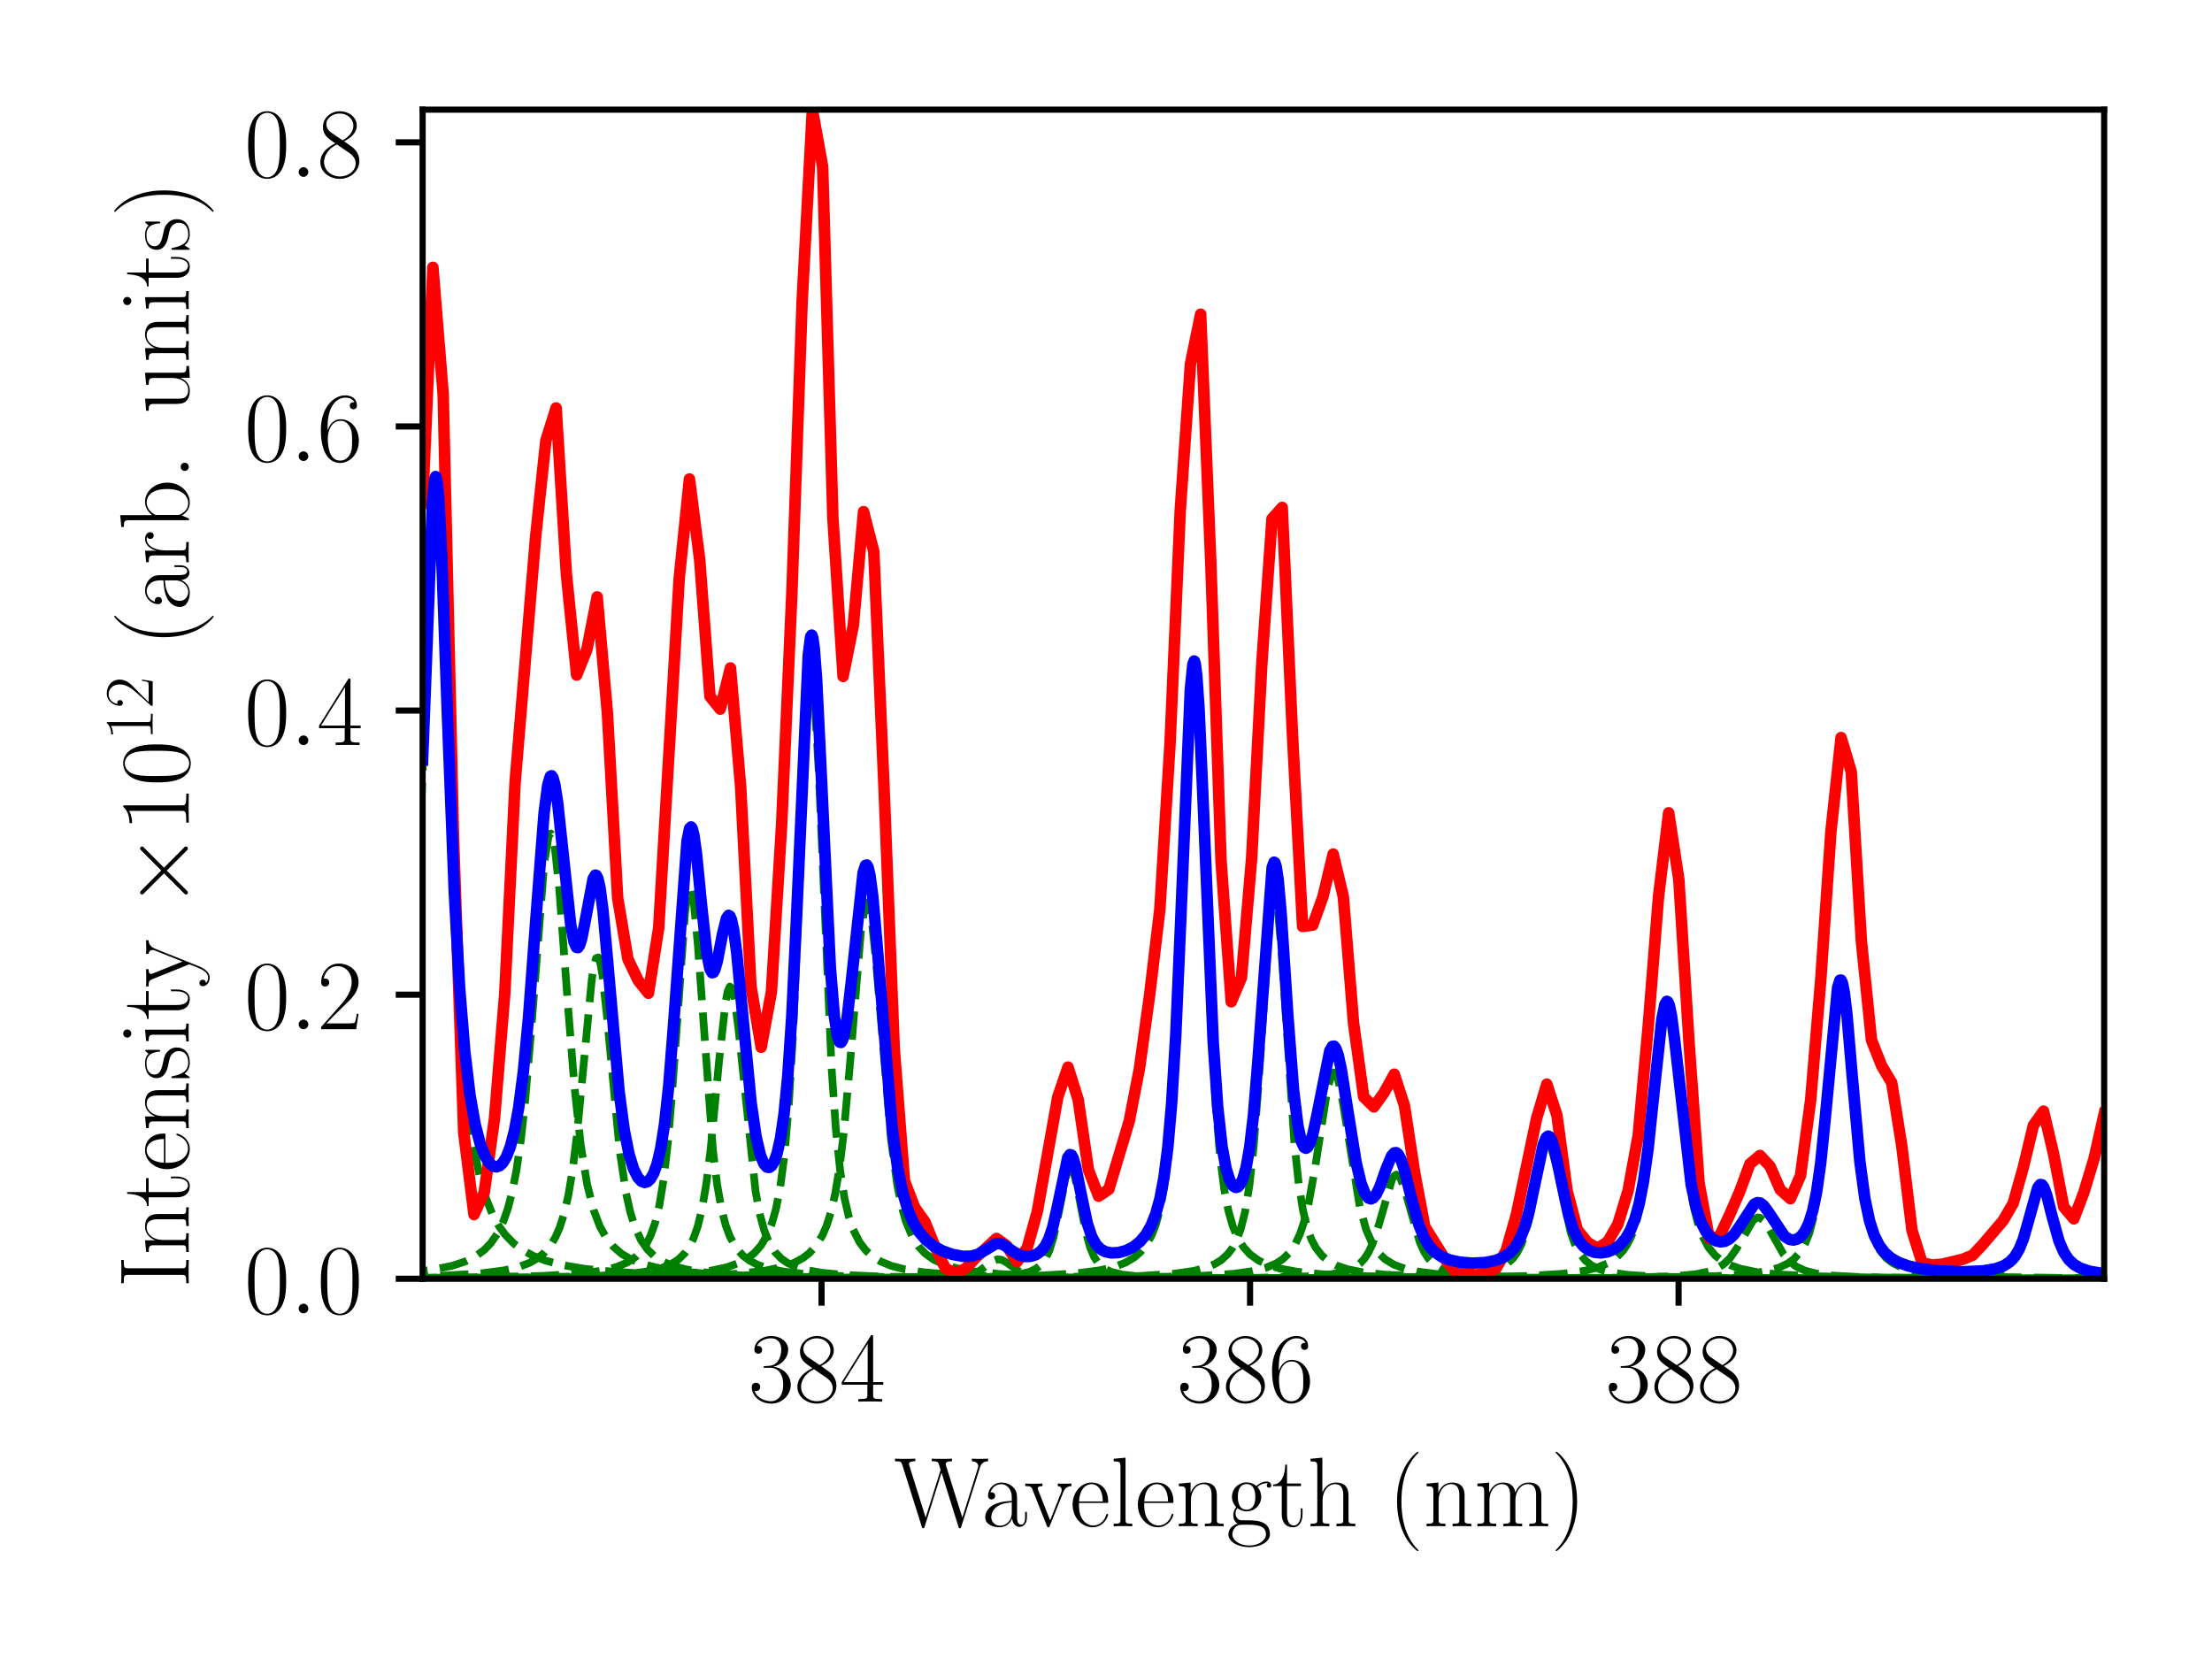 <?xml version="1.0" encoding="utf-8" standalone="no"?>
<!DOCTYPE svg PUBLIC "-//W3C//DTD SVG 1.1//EN"
  "http://www.w3.org/Graphics/SVG/1.1/DTD/svg11.dtd">
<!-- Created with matplotlib (https://matplotlib.org/) -->
<svg height="216pt" version="1.1" viewBox="0 0 288 216" width="288pt" xmlns="http://www.w3.org/2000/svg" xmlns:xlink="http://www.w3.org/1999/xlink">
 <defs>
  <style type="text/css">*{stroke-linecap:butt;stroke-linejoin:round;}</style>
 </defs>
 <g id="figure_1">
  <g id="patch_1">
   <path d="M 0 216 
L 288 216 
L 288 0 
L 0 0 
z
" style="fill:#ffffff;"/>
  </g>
  <g id="axes_1">
   <g id="patch_2">
    <path d="M 55.024 166.496 
L 273.96 166.496 
L 273.96 14.276 
L 55.024 14.276 
z
" style="fill:#ffffff;"/>
   </g>
   <g id="matplotlib.axis_1">
    <g id="xtick_1">
     <g id="line2d_1">
      <defs>
       <path d="M 0 0 
L 0 3.5 
" id="ma99407fe8b" style="stroke:#000000;stroke-width:0.8;"/>
      </defs>
      <g>
       <use style="stroke:#000000;stroke-width:0.8;" x="106.964" xlink:href="#ma99407fe8b" y="166.496"/>
      </g>
     </g>
     <g id="text_1">
      <!-- $\mathdefault{384}$ -->
      <g transform="translate(97.453 182.49)scale(0.13 -0.13)">
       <defs>
        <path d="M 22.094 34 
C 31 34 34.906 26.141 34.906 17.094 
C 34.906 5.031 28.5 0.391 22.703 0.391 
C 17.406 0.391 8.797 3.016 6.094 10.797 
C 6.594 10.594 7.094 10.594 7.594 10.594 
C 10 10.594 11.797 12.188 11.797 14.797 
C 11.797 17.688 9.594 19 7.594 19 
C 5.906 19 3.297 18.188 3.297 14.484 
C 3.297 5.234 12.297 -2 22.906 -2 
C 34 -2 42.5 6.75 42.5 16.984 
C 42.5 26.844 34.5 34 25 35.094 
C 32.594 36.672 39.906 43.375 39.906 52.391 
C 39.906 60.25 32 66 23 66 
C 13.906 66 5.906 60.344 5.906 52.297 
C 5.906 48.797 8.5 48.188 9.797 48.188 
C 11.906 48.188 13.703 49.484 13.703 52.094 
C 13.703 54.688 11.906 56 9.797 56 
C 9.406 56 8.906 56 8.5 55.797 
C 11.406 62.484 19.297 63.688 22.797 63.688 
C 26.297 63.688 32.906 61.969 32.906 52.297 
C 32.906 49.484 32.5 44.547 29.094 40.219 
C 26.094 36.391 22.703 36.188 19.406 35.891 
C 18.906 35.891 16.594 35.688 16.203 35.688 
C 15.5 35.594 15.094 35.5 15.094 34.797 
C 15.094 34.094 15.203 34 17.203 34 
z
" id="CMR17-51"/>
        <path d="M 27.203 35.766 
C 33.5 38.969 39.906 43.797 39.906 51.531 
C 39.906 60.688 31.094 66 23 66 
C 13.906 66 5.906 59.375 5.906 50.234 
C 5.906 47.719 6.5 43.391 10.406 39.578 
C 11.406 38.578 15.594 35.562 18.297 33.656 
C 13.797 31.344 3.297 25.812 3.297 14.766 
C 3.297 4.406 13.094 -2 22.797 -2 
C 33.5 -2 42.5 5.719 42.5 15.969 
C 42.5 25.109 36.406 29.328 32.406 32.047 
z
M 14.094 44.609 
C 13.297 45.109 9.297 48.219 9.297 52.938 
C 9.297 59.078 15.594 63.688 22.797 63.688 
C 30.703 63.688 36.5 58.062 36.5 51.531 
C 36.5 42.188 26.094 36.859 25.594 36.859 
C 25.5 36.859 25.406 36.859 24.594 37.469 
z
M 32.5 24 
C 34 22.906 38.797 19.578 38.797 13.453 
C 38.797 6.016 31.406 0.391 23 0.391 
C 13.906 0.391 7 6.922 7 14.859 
C 7 22.797 13.094 29.438 20 32.547 
z
" id="CMR17-56"/>
        <path d="M 33.594 64.797 
C 33.594 66.891 33.5 67 31.703 67 
L 2 19.594 
L 2 17 
L 27.797 17 
L 27.797 7.188 
C 27.797 3.594 27.594 2.594 20.594 2.594 
L 18.703 2.594 
L 18.703 0 
C 21.906 0.188 27.297 0.188 30.703 0.188 
C 34.094 0.188 39.5 0.188 42.703 0 
L 42.703 2.594 
L 40.797 2.594 
C 33.797 2.594 33.594 3.594 33.594 7.188 
L 33.594 17 
L 43.797 17 
L 43.797 19.594 
L 33.594 19.594 
z
M 28.094 58.172 
L 28.094 19.594 
L 4 19.594 
z
" id="CMR17-52"/>
       </defs>
       <use transform="scale(0.996)" xlink:href="#CMR17-51"/>
       <use transform="translate(45.69 0)scale(0.996)" xlink:href="#CMR17-56"/>
       <use transform="translate(91.381 0)scale(0.996)" xlink:href="#CMR17-52"/>
      </g>
     </g>
    </g>
    <g id="xtick_2">
     <g id="line2d_2">
      <g>
       <use style="stroke:#000000;stroke-width:0.8;" x="162.757" xlink:href="#ma99407fe8b" y="166.496"/>
      </g>
     </g>
     <g id="text_2">
      <!-- $\mathdefault{386}$ -->
      <g transform="translate(153.246 182.49)scale(0.13 -0.13)">
       <defs>
        <path d="M 10.594 34.344 
C 10.594 58 21.797 63.688 28.297 63.688 
C 30.406 63.688 35.5 63.266 37.5 59.094 
C 35.906 59.094 32.906 59.094 32.906 55.594 
C 32.906 52.891 35.094 52 36.5 52 
C 37.406 52 40.094 52.391 40.094 55.797 
C 40.094 62.297 35.094 66 28.203 66 
C 16.297 66 3.797 53.297 3.797 31.422 
C 3.797 4.016 15.094 -2 23.094 -2 
C 32.797 -2 42 6.734 42 20.234 
C 42 32.828 33.906 42 23.703 42 
C 17.594 42 13.094 37.969 10.594 30.922 
z
M 23.094 0.391 
C 10.797 0.391 10.797 18.938 10.797 22.656 
C 10.797 29.906 14.203 40.391 23.5 40.391 
C 25.203 40.391 30.094 40.391 33.406 33.438 
C 35.203 29.516 35.203 25.375 35.203 20.344 
C 35.203 14.906 35.203 10.875 33.094 6.844 
C 30.906 2.703 27.703 0.391 23.094 0.391 
z
" id="CMR17-54"/>
       </defs>
       <use transform="scale(0.996)" xlink:href="#CMR17-51"/>
       <use transform="translate(45.69 0)scale(0.996)" xlink:href="#CMR17-56"/>
       <use transform="translate(91.381 0)scale(0.996)" xlink:href="#CMR17-54"/>
      </g>
     </g>
    </g>
    <g id="xtick_3">
     <g id="line2d_3">
      <g>
       <use style="stroke:#000000;stroke-width:0.8;" x="218.549" xlink:href="#ma99407fe8b" y="166.496"/>
      </g>
     </g>
     <g id="text_3">
      <!-- $\mathdefault{388}$ -->
      <g transform="translate(209.038 182.49)scale(0.13 -0.13)">
       <use transform="scale(0.996)" xlink:href="#CMR17-51"/>
       <use transform="translate(45.69 0)scale(0.996)" xlink:href="#CMR17-56"/>
       <use transform="translate(91.381 0)scale(0.996)" xlink:href="#CMR17-56"/>
      </g>
     </g>
    </g>
    <g id="text_4">
     <!-- Wavelength (nm) -->
     <g transform="translate(116.411 198.722)scale(0.13 -0.13)">
      <defs>
       <path d="M 86.297 58.984 
C 87.203 61.688 88.703 65.203 94.5 65.391 
L 94.5 68 
C 92.797 67.891 89.297 67.797 87.5 67.797 
C 85 67.797 80.594 67.797 78.203 68 
L 78.203 65.391 
C 82.703 65.297 84.594 62.797 84.594 60.391 
C 84.594 59.688 84.5 59.281 84.094 58.188 
L 68.594 8.703 
L 52.297 60.781 
C 52 61.797 51.906 62.188 51.906 62.594 
C 51.906 65.391 56.297 65.391 58.203 65.391 
L 58.203 68 
C 55.297 67.797 50.297 67.797 47.203 67.797 
C 44.703 67.797 40.203 67.797 37.906 68 
L 37.906 65.391 
C 42.5 65.391 43.703 65.094 44.703 63.297 
C 45.094 62.391 46.703 57.188 46.703 56.875 
C 46.703 56.484 46.5 55.875 46.406 55.578 
L 31.703 8.812 
L 15.406 60.781 
C 14.906 62.188 14.906 62.391 14.906 62.594 
C 14.906 65.391 19.297 65.391 21.297 65.391 
L 21.297 68 
C 18.406 67.797 13.406 67.797 10.297 67.797 
C 7.703 67.797 3.297 67.797 0.906 68 
L 0.906 65.391 
C 6.906 65.391 7.297 64.797 8.297 61.594 
L 27.797 -0.312 
C 28.297 -1.812 28.297 -2 29.203 -2 
C 30 -2 30.297 -1.812 30.703 -0.406 
L 47.703 53.875 
L 64.703 -0.406 
C 65.094 -1.812 65.406 -2 66.203 -2 
C 67.094 -2 67.094 -1.812 67.594 -0.312 
z
" id="CMR17-87"/>
       <path d="M 36 25.875 
C 36 32 36 35.547 31.797 39.594 
C 28.094 42.984 23.797 44 20.406 44 
C 12.5 44 6.797 37.625 6.797 30.891 
C 6.797 27.188 9.797 27 10.406 27 
C 11.703 27 14 27.797 14 30.594 
C 14 33.094 12.094 34.188 10.406 34.188 
C 10 34.188 9.5 34.094 9.203 34 
C 11.297 40.531 16.703 42.391 20.203 42.391 
C 25.203 42.391 30.703 37.828 30.703 29.297 
L 30.703 25.5 
C 24.797 25.297 17.703 24.5 12.094 21.453 
C 5.797 17.922 4 12.844 4 9 
C 4 1.203 13 -1 18.297 -1 
C 23.797 -1 28.906 2.109 31.094 7.891 
C 31.297 3.422 34.094 -0.609 38.5 -0.609 
C 40.594 -0.609 45.906 0.797 45.906 8.797 
L 45.906 14.469 
L 44.094 14.469 
L 44.094 8.703 
C 44.094 2.516 41.406 1.703 40.094 1.703 
C 36 1.703 36 6.969 36 11.438 
z
M 30.703 13.859 
C 30.703 5.047 24.5 0.594 19 0.594 
C 14 0.594 10.094 4.344 10.094 9 
C 10.094 12.047 11.406 17.406 17.203 20.656 
C 22 23.391 27.5 23.797 30.703 24 
z
" id="CMR17-97"/>
       <path d="M 39.094 33.953 
C 40 36.172 41.594 40.188 47.406 40.391 
L 47.406 43 
C 45.5 42.891 43 42.797 41.094 42.797 
C 39 42.797 35.703 42.797 33.703 43 
L 33.703 40.391 
C 36.203 40.188 37.594 38.984 37.594 36.375 
C 37.594 35.469 37.594 35.266 37 33.859 
L 26 5.922 
L 14.094 36.062 
C 13.5 37.375 13.5 37.578 13.5 37.984 
C 13.5 40.391 16.797 40.391 18.297 40.391 
L 18.297 43 
C 15.906 42.797 11.5 42.797 9 42.797 
C 6.297 42.797 3.203 42.797 1 43 
L 1 40.391 
C 4.797 40.391 6.906 40.391 8.094 37.281 
L 22.594 0.688 
C 23.203 -0.812 23.297 -1 24.203 -1 
C 25.094 -1 25.203 -0.812 25.797 0.688 
z
" id="CMR17-118"/>
       <path d="M 38.094 23.484 
C 38.5 23.891 38.5 24.094 38.5 25.094 
C 38.5 35.172 33.094 44 21.703 44 
C 11.094 44 2.703 33.984 2.703 21.781 
C 2.703 8.656 12.203 -1 22.797 -1 
C 34 -1 38.406 9.672 38.406 11.797 
C 38.406 12.5 37.797 12.5 37.594 12.5 
C 36.906 12.5 36.797 12.297 36.406 11.078 
C 34.203 4.219 28.703 0.797 23.5 0.797 
C 19.203 0.797 14.906 3.219 12.203 7.656 
C 9.094 12.797 9.094 18.75 9.094 23.484 
z
M 9.203 25 
C 9.906 39.234 17.594 42.391 21.594 42.391 
C 28.406 42.391 33 36.062 33.094 25 
z
" id="CMR17-101"/>
       <path d="M 15.297 69 
L 3.406 67.891 
L 3.406 65.297 
C 9.297 65.297 10.203 64.703 10.203 59.922 
L 10.203 6.859 
C 10.203 3.094 9.797 2.594 3.406 2.594 
L 3.406 0 
C 5.797 0.188 10.203 0.188 12.703 0.188 
C 15.297 0.188 19.703 0.188 22.094 0 
L 22.094 2.594 
C 15.703 2.594 15.297 2.984 15.297 6.859 
z
" id="CMR17-108"/>
       <path d="M 41.5 30.531 
C 41.5 35.656 40.5 44 28.703 44 
C 20.797 44 16.703 37.875 15.203 33.844 
L 15.094 33.844 
L 15.094 44 
L 3.297 42.891 
L 3.297 40.281 
C 9.203 40.281 10.094 39.688 10.094 34.859 
L 10.094 6.922 
C 10.094 3.094 9.703 2.594 3.297 2.594 
L 3.297 0 
C 5.703 0.188 10.094 0.188 12.703 0.188 
C 15.297 0.188 19.797 0.188 22.203 0 
L 22.203 2.594 
C 15.797 2.594 15.406 3 15.406 6.922 
L 15.406 26.219 
C 15.406 35.453 21 42.391 28 42.391 
C 35.406 42.391 36.203 35.766 36.203 30.938 
L 36.203 6.922 
C 36.203 3.094 35.797 2.594 29.406 2.594 
L 29.406 0 
C 31.797 0.188 36.203 0.188 38.797 0.188 
C 41.406 0.188 45.906 0.188 48.297 0 
L 48.297 2.594 
C 41.906 2.594 41.5 3 41.5 6.922 
z
" id="CMR17-110"/>
       <path d="M 11.094 18.203 
C 13 16.688 16.297 15 20.297 15 
C 28.203 15 35 21.234 35 29.609 
C 35 32.234 34.203 36.266 31.203 39.391 
C 34 42.391 38.094 43.391 40.406 43.391 
C 40.797 43.391 41.406 43.391 41.906 43.094 
C 41.5 42.984 40.594 42.594 40.594 40.984 
C 40.594 39.688 41.5 38.797 42.797 38.797 
C 44.297 38.797 45.094 39.797 45.094 41.094 
C 45.094 42.984 43.594 45 40.406 45 
C 36.406 45 32.906 43.094 30.094 40.484 
C 27.094 43.188 23.5 44.188 20.297 44.188 
C 12.406 44.188 5.594 37.984 5.594 29.609 
C 5.594 23.859 8.906 20.219 9.906 19.219 
C 6.906 15.688 6.906 11.594 6.906 11.094 
C 6.906 8.5 7.906 4.688 11.297 2.594 
C 6.094 1.281 2 -2.875 2 -8.078 
C 2 -15.562 11.5 -21 22.906 -21 
C 33.906 -21 43.797 -15.766 43.797 -7.969 
C 43.797 6 29 6 21.297 6 
C 19 6 14.906 6 14.406 6.094 
C 11.297 6.594 9.203 9.391 9.203 12.891 
C 9.203 13.797 9.203 16 11.094 18.203 
z
M 20.297 16.688 
C 11.5 16.688 11.5 27.594 11.5 29.609 
C 11.5 31.625 11.5 42.484 20.297 42.484 
C 29.094 42.484 29.094 31.625 29.094 29.609 
C 29.094 27.594 29.094 16.688 20.297 16.688 
z
M 22.906 -19.312 
C 12.906 -19.312 6 -13.797 6 -8.078 
C 6 -4.859 7.703 -1.844 9.906 -0.172 
C 12.406 1.594 13.406 1.594 20.203 1.594 
C 28.406 1.594 39.797 1.594 39.797 -8.078 
C 39.797 -13.797 32.906 -19.312 22.906 -19.312 
z
" id="CMR17-103"/>
       <path d="M 15.094 40.391 
L 29.094 40.391 
L 29.094 43 
L 15.094 43 
L 15.094 62 
L 13.297 62 
C 13.094 51.438 9.594 42.188 1.094 41.984 
L 1.094 40.391 
L 9.797 40.391 
L 9.797 12.156 
C 9.797 10.234 9.797 -1 21.406 -1 
C 27.297 -1 30.703 4.812 30.703 12.25 
L 30.703 17.984 
L 28.906 17.984 
L 28.906 12.344 
C 28.906 5.422 26.203 0.797 22 0.797 
C 19.094 0.797 15.094 2.797 15.094 11.953 
z
" id="CMR17-116"/>
       <path d="M 41.5 30.531 
C 41.5 35.656 40.5 44 28.703 44 
C 20.5 44 16.5 37.375 15.297 34.047 
L 15.203 34.047 
L 15.203 69 
L 3.297 67.891 
L 3.297 65.297 
C 9.203 65.297 10.094 64.703 10.094 60.047 
L 10.094 6.922 
C 10.094 3.094 9.703 2.594 3.297 2.594 
L 3.297 0 
C 5.703 0.188 10.094 0.188 12.703 0.188 
C 15.297 0.188 19.797 0.188 22.203 0 
L 22.203 2.594 
C 15.797 2.594 15.406 3 15.406 6.922 
L 15.406 26.219 
C 15.406 35.453 21 42.391 28 42.391 
C 35.406 42.391 36.203 35.766 36.203 30.938 
L 36.203 6.922 
C 36.203 3.094 35.797 2.594 29.406 2.594 
L 29.406 0 
C 31.797 0.188 36.203 0.188 38.797 0.188 
C 41.406 0.188 45.906 0.188 48.297 0 
L 48.297 2.594 
C 41.906 2.594 41.5 3 41.5 6.922 
z
" id="CMR17-104"/>
       <path d="M 30.594 -24.406 
C 30.594 -24.312 30.594 -24.109 30.297 -23.812 
C 25.703 -19.109 13.406 -6.297 13.406 24.938 
C 13.406 56.172 25.5 68.875 30.406 73.891 
C 30.406 73.984 30.594 74.188 30.594 74.484 
C 30.594 74.797 30.297 75 29.906 75 
C 28.797 75 20.297 67.578 15.406 56.562 
C 10.406 45.453 9 34.656 9 25.047 
C 9 17.828 9.703 5.625 15.703 -7.297 
C 20.5 -17.703 28.703 -25 29.906 -25 
C 30.406 -25 30.594 -24.812 30.594 -24.406 
z
" id="CMR17-40"/>
       <path d="M 67.594 30.531 
C 67.594 35.562 66.703 44 54.797 44 
C 48 44 43.297 39.375 41.5 33.953 
L 41.406 33.953 
C 40.203 42.188 34.297 44 28.703 44 
C 20.797 44 16.703 37.875 15.203 33.844 
L 15.094 33.844 
L 15.094 44 
L 3.297 42.891 
L 3.297 40.281 
C 9.203 40.281 10.094 39.688 10.094 34.859 
L 10.094 6.922 
C 10.094 3.094 9.703 2.594 3.297 2.594 
L 3.297 0 
C 5.703 0.188 10.094 0.188 12.703 0.188 
C 15.297 0.188 19.797 0.188 22.203 0 
L 22.203 2.594 
C 15.797 2.594 15.406 3 15.406 6.922 
L 15.406 26.219 
C 15.406 35.453 21 42.391 28 42.391 
C 35.406 42.391 36.203 35.766 36.203 30.938 
L 36.203 6.922 
C 36.203 3.094 35.797 2.594 29.406 2.594 
L 29.406 0 
C 31.797 0.188 36.203 0.188 38.797 0.188 
C 41.406 0.188 45.906 0.188 48.297 0 
L 48.297 2.594 
C 41.906 2.594 41.5 3 41.5 6.922 
L 41.5 26.219 
C 41.5 35.453 47.094 42.391 54.094 42.391 
C 61.5 42.391 62.297 35.766 62.297 30.938 
L 62.297 6.922 
C 62.297 3.094 61.906 2.594 55.5 2.594 
L 55.5 0 
C 57.906 0.188 62.297 0.188 64.906 0.188 
C 67.5 0.188 72 0.188 74.406 0 
L 74.406 2.594 
C 68 2.594 67.594 3 67.594 6.922 
z
" id="CMR17-109"/>
       <path d="M 26.297 24.938 
C 26.297 32.141 25.594 44.359 19.594 57.266 
C 14.797 67.688 6.594 75 5.406 75 
C 5.094 75 4.703 74.891 4.703 74.391 
C 4.703 74.188 4.797 74.094 4.906 73.891 
C 9.703 68.875 21.906 56.172 21.906 25.047 
C 21.906 -6.188 9.797 -18.906 4.906 -23.906 
C 4.797 -24.109 4.703 -24.203 4.703 -24.406 
C 4.703 -24.906 5.094 -25 5.406 -25 
C 6.5 -25 15 -17.609 19.906 -6.594 
C 24.906 4.516 26.297 15.328 26.297 24.938 
z
" id="CMR17-41"/>
      </defs>
      <use transform="scale(0.996)" xlink:href="#CMR17-87"/>
      <use transform="translate(87.289 0)scale(0.996)" xlink:href="#CMR17-97"/>
      <use transform="translate(130.377 0)scale(0.996)" xlink:href="#CMR17-118"/>
      <use transform="translate(176.068 0)scale(0.996)" xlink:href="#CMR17-101"/>
      <use transform="translate(216.554 0)scale(0.996)" xlink:href="#CMR17-108"/>
      <use transform="translate(241.425 0)scale(0.996)" xlink:href="#CMR17-101"/>
      <use transform="translate(281.91 0)scale(0.996)" xlink:href="#CMR17-110"/>
      <use transform="translate(332.806 0)scale(0.996)" xlink:href="#CMR17-103"/>
      <use transform="translate(378.496 0)scale(0.996)" xlink:href="#CMR17-116"/>
      <use transform="translate(413.777 0)scale(0.996)" xlink:href="#CMR17-104"/>
      <use transform="translate(494.748 0)scale(0.996)" xlink:href="#CMR17-40"/>
      <use transform="translate(530.029 0)scale(0.996)" xlink:href="#CMR17-110"/>
      <use transform="translate(580.924 0)scale(0.996)" xlink:href="#CMR17-109"/>
      <use transform="translate(657.844 0)scale(0.996)" xlink:href="#CMR17-41"/>
     </g>
    </g>
   </g>
   <g id="matplotlib.axis_2">
    <g id="ytick_1">
     <g id="line2d_4">
      <defs>
       <path d="M 0 0 
L -3.5 0 
" id="mb2f8362dbf" style="stroke:#000000;stroke-width:0.8;"/>
      </defs>
      <g>
       <use style="stroke:#000000;stroke-width:0.8;" x="55.024" xlink:href="#mb2f8362dbf" y="166.496"/>
      </g>
     </g>
     <g id="text_5">
      <!-- $\mathdefault{0.0}$ -->
      <g transform="translate(31.82 170.993)scale(0.13 -0.13)">
       <defs>
        <path d="M 42 31.844 
C 42 37.969 41.906 48.422 37.703 56.453 
C 34 63.484 28.094 66 22.906 66 
C 18.094 66 12 63.781 8.203 56.562 
C 4.203 49.016 3.797 39.672 3.797 31.844 
C 3.797 26.109 3.906 17.375 7 9.734 
C 11.297 -0.609 19 -2 22.906 -2 
C 27.5 -2 34.5 -0.109 38.594 9.438 
C 41.594 16.375 42 24.5 42 31.844 
z
M 22.906 -0.406 
C 16.5 -0.406 12.703 5.125 11.297 12.75 
C 10.203 18.688 10.203 27.328 10.203 32.953 
C 10.203 40.688 10.203 47.109 11.5 53.234 
C 13.406 61.781 19 64.391 22.906 64.391 
C 27 64.391 32.297 61.672 34.203 53.438 
C 35.5 47.719 35.594 40.984 35.594 32.953 
C 35.594 26.422 35.594 18.375 34.406 12.453 
C 32.297 1.5 26.406 -0.406 22.906 -0.406 
z
" id="CMR17-48"/>
        <path d="M 18.406 4.797 
C 18.406 7.688 16 9.688 13.594 9.688 
C 10.703 9.688 8.703 7.297 8.703 4.891 
C 8.703 2 11.094 0 13.5 0 
C 16.406 0 18.406 2.391 18.406 4.797 
z
" id="CMMI12-58"/>
       </defs>
       <use transform="scale(0.996)" xlink:href="#CMR17-48"/>
       <use transform="translate(45.69 0)scale(0.996)" xlink:href="#CMMI12-58"/>
       <use transform="translate(72.788 0)scale(0.996)" xlink:href="#CMR17-48"/>
      </g>
     </g>
    </g>
    <g id="ytick_2">
     <g id="line2d_5">
      <g>
       <use style="stroke:#000000;stroke-width:0.8;" x="55.024" xlink:href="#mb2f8362dbf" y="129.505"/>
      </g>
     </g>
     <g id="text_6">
      <!-- $\mathdefault{0.2}$ -->
      <g transform="translate(31.82 134.002)scale(0.13 -0.13)">
       <defs>
        <path d="M 41.703 15.469 
L 39.906 15.469 
C 38.906 8.391 38.094 7.188 37.703 6.594 
C 37.203 5.797 30 5.797 28.594 5.797 
L 9.406 5.797 
C 13 9.688 20 16.766 28.5 24.938 
C 34.594 30.719 41.703 37.5 41.703 47.391 
C 41.703 59.188 32.297 66 21.797 66 
C 10.797 66 4.094 56.297 4.094 47.297 
C 4.094 43.391 7 42.891 8.203 42.891 
C 9.203 42.891 12.203 43.484 12.203 46.984 
C 12.203 50.094 9.594 51 8.203 51 
C 7.594 51 7 50.891 6.594 50.688 
C 8.5 59.188 14.297 63.391 20.406 63.391 
C 29.094 63.391 34.797 56.5 34.797 47.391 
C 34.797 38.703 29.703 31.219 24 24.734 
L 4.094 2.297 
L 4.094 0 
L 39.297 0 
z
" id="CMR17-50"/>
       </defs>
       <use transform="scale(0.996)" xlink:href="#CMR17-48"/>
       <use transform="translate(45.69 0)scale(0.996)" xlink:href="#CMMI12-58"/>
       <use transform="translate(72.788 0)scale(0.996)" xlink:href="#CMR17-50"/>
      </g>
     </g>
    </g>
    <g id="ytick_3">
     <g id="line2d_6">
      <g>
       <use style="stroke:#000000;stroke-width:0.8;" x="55.024" xlink:href="#mb2f8362dbf" y="92.513"/>
      </g>
     </g>
     <g id="text_7">
      <!-- $\mathdefault{0.4}$ -->
      <g transform="translate(31.82 97.01)scale(0.13 -0.13)">
       <use transform="scale(0.996)" xlink:href="#CMR17-48"/>
       <use transform="translate(45.69 0)scale(0.996)" xlink:href="#CMMI12-58"/>
       <use transform="translate(72.788 0)scale(0.996)" xlink:href="#CMR17-52"/>
      </g>
     </g>
    </g>
    <g id="ytick_4">
     <g id="line2d_7">
      <g>
       <use style="stroke:#000000;stroke-width:0.8;" x="55.024" xlink:href="#mb2f8362dbf" y="55.522"/>
      </g>
     </g>
     <g id="text_8">
      <!-- $\mathdefault{0.6}$ -->
      <g transform="translate(31.82 60.019)scale(0.13 -0.13)">
       <use transform="scale(0.996)" xlink:href="#CMR17-48"/>
       <use transform="translate(45.69 0)scale(0.996)" xlink:href="#CMMI12-58"/>
       <use transform="translate(72.788 0)scale(0.996)" xlink:href="#CMR17-54"/>
      </g>
     </g>
    </g>
    <g id="ytick_5">
     <g id="line2d_8">
      <g>
       <use style="stroke:#000000;stroke-width:0.8;" x="55.024" xlink:href="#mb2f8362dbf" y="18.53"/>
      </g>
     </g>
     <g id="text_9">
      <!-- $\mathdefault{0.8}$ -->
      <g transform="translate(31.82 23.027)scale(0.13 -0.13)">
       <use transform="scale(0.996)" xlink:href="#CMR17-48"/>
       <use transform="translate(45.69 0)scale(0.996)" xlink:href="#CMMI12-58"/>
       <use transform="translate(72.788 0)scale(0.996)" xlink:href="#CMR17-56"/>
      </g>
     </g>
    </g>
    <g id="text_10">
     <!-- Intensity $\times 10^\mathrm{12}$ (arb. units) -->
     <g transform="translate(24.582 167.681)rotate(-90)scale(0.13 -0.13)">
      <defs>
       <path d="M 19.703 60.906 
C 19.703 65.391 20.906 65.391 28.094 65.391 
L 28.094 68 
C 24.906 67.797 19.797 67.797 16.406 67.797 
C 13 67.797 7.906 67.797 4.703 68 
L 4.703 65.391 
C 11.906 65.391 13.094 65.391 13.094 60.906 
L 13.094 7.078 
C 13.094 2.594 11.906 2.594 4.703 2.594 
L 4.703 0 
C 7.906 0.188 13 0.188 16.406 0.188 
C 19.797 0.188 24.906 0.188 28.094 0 
L 28.094 2.594 
C 20.906 2.594 19.703 2.594 19.703 7.078 
z
" id="CMR17-73"/>
       <path d="M 30.906 42 
C 30.906 43.797 30.797 43.891 30.203 43.891 
C 29.797 43.891 29.703 43.797 28.5 42.297 
C 28.203 41.891 27.297 40.891 27 40.5 
C 23.797 43.891 19.297 44 17.594 44 
C 6.5 44 2.5 38.188 2.5 32.391 
C 2.5 23.391 12.703 21.297 15.594 20.688 
C 21.906 19.391 24.094 19 26.203 17.188 
C 27.5 16 29.703 13.797 29.703 10.188 
C 29.703 6 27.297 0.594 18.094 0.594 
C 9.406 0.594 6.297 7.188 4.5 16 
C 4.203 17.391 4.203 17.5 3.406 17.5 
C 2.594 17.5 2.5 17.391 2.5 15.391 
L 2.5 1 
C 2.5 -0.812 2.594 -0.906 3.203 -0.906 
C 3.703 -0.906 3.797 -0.812 4.297 0 
C 4.906 0.891 6.406 3.297 7 4.297 
C 9 1.594 12.5 -1 18.094 -1 
C 28 -1 33.297 4.391 33.297 12.188 
C 33.297 17.297 30.594 20 29.297 21.188 
C 26.297 24.297 22.797 25 18.594 25.797 
C 13.094 27 6.094 28.391 6.094 34.5 
C 6.094 37.094 7.5 42.594 17.594 42.594 
C 28.297 42.594 28.906 32.594 29.094 29.391 
C 29.203 28.891 29.703 28.797 30 28.797 
C 30.906 28.797 30.906 29.094 30.906 30.797 
z
" id="CMR17-115"/>
       <path d="M 15.5 61.891 
C 15.5 64.094 13.703 66 11.406 66 
C 9.203 66 7.297 64.188 7.297 61.891 
C 7.297 59.688 9.094 57.797 11.406 57.797 
C 13.594 57.797 15.5 59.594 15.5 61.891 
z
M 3.797 42.891 
L 3.797 40.297 
C 9.406 40.297 10.203 39.688 10.203 34.859 
L 10.203 6.922 
C 10.203 3.094 9.797 2.594 3.406 2.594 
L 3.406 0 
C 5.797 0.188 10.094 0.188 12.594 0.188 
C 15 0.188 19.094 0.188 21.406 0 
L 21.406 2.594 
C 15.5 2.594 15.297 3.203 15.297 6.812 
L 15.297 44 
z
" id="CMR17-105"/>
       <path d="M 39 34.109 
C 41.5 40.297 46 40.391 47.406 40.391 
L 47.406 43 
C 45.5 42.891 43 42.797 41.094 42.797 
C 39 42.797 35.703 42.797 33.703 43 
L 33.703 40.391 
C 37.5 40.094 37.594 37.25 37.594 36.438 
C 37.594 35.438 37.406 34.922 36.906 33.719 
L 26 6.391 
L 14.094 35.938 
C 13.594 37.156 13.594 37.859 13.594 37.969 
C 13.594 40.188 15.906 40.391 18.297 40.391 
L 18.297 43 
C 15.906 42.797 11.594 42.797 9.094 42.797 
C 6.406 42.797 3.203 42.797 1 43 
L 1 40.391 
C 6.406 40.391 7 39.891 8.297 36.641 
L 23.203 -0.484 
C 18.703 -12.422 16.094 -19.406 9.797 -19.406 
C 8.703 -19.406 6.203 -19.109 4.406 -17.281 
C 6.703 -17.078 7.703 -15.656 7.703 -13.938 
C 7.703 -12.219 6.5 -10.703 4.5 -10.703 
C 2.297 -10.703 1.203 -12.219 1.203 -14.047 
C 1.203 -18.094 5.297 -21 9.797 -21 
C 15.594 -21 19.203 -15.359 21.203 -10.297 
z
" id="CMR17-121"/>
       <path d="M 38.906 27.734 
L 18.906 47.594 
C 17.703 48.797 17.5 49 16.703 49 
C 15.703 49 14.703 48.094 14.703 47 
C 14.703 46.297 14.906 46.094 16 45 
L 36 24.938 
L 16 4.891 
C 14.906 3.797 14.703 3.594 14.703 2.891 
C 14.703 1.797 15.703 0.891 16.703 0.891 
C 17.5 0.891 17.703 1.094 18.906 2.297 
L 38.797 22.156 
L 59.5 1.484 
C 59.703 1.391 60.406 0.891 61 0.891 
C 62.203 0.891 63 1.797 63 2.891 
C 63 3.094 63 3.484 62.703 3.984 
C 62.594 4.188 46.703 19.859 41.703 24.938 
L 60 43.203 
C 60.5 43.797 62 45.094 62.5 45.703 
C 62.594 45.891 63 46.297 63 47 
C 63 48.094 62.203 49 61 49 
C 60.203 49 59.797 48.594 58.703 47.5 
z
" id="CMSY10-2"/>
       <path d="M 26.594 63.797 
C 26.594 65.891 26.5 66 25.094 66 
C 21.203 61.359 15.297 59.891 9.703 59.688 
C 9.406 59.688 8.906 59.688 8.797 59.5 
C 8.703 59.297 8.703 59.094 8.703 57 
C 11.797 57 17 57.594 21 59.984 
L 21 7.297 
C 21 3.797 20.797 2.594 12.203 2.594 
L 9.203 2.594 
L 9.203 0 
C 14 0.094 19 0.188 23.797 0.188 
C 28.594 0.188 33.594 0.094 38.406 0 
L 38.406 2.594 
L 35.406 2.594 
C 26.797 2.594 26.594 3.688 26.594 7.297 
z
" id="CMR17-49"/>
       <path d="M 15 23.703 
C 15 33.344 19.094 42.391 26.594 42.391 
C 27.297 42.391 28 42.297 28.703 41.984 
C 28.703 41.984 26.5 41.281 26.5 38.672 
C 26.5 36.266 28.406 35.266 29.906 35.266 
C 31.094 35.266 33.297 35.969 33.297 38.781 
C 33.297 41.984 30.094 44 26.703 44 
C 19.094 44 15.797 36.562 14.797 33.047 
L 14.703 33.047 
L 14.703 44 
L 3.094 42.891 
L 3.094 40.281 
C 9 40.281 9.906 39.688 9.906 34.859 
L 9.906 6.922 
C 9.906 3.094 9.5 2.594 3.094 2.594 
L 3.094 0 
C 5.5 0.188 10.094 0.188 12.703 0.188 
C 15.594 0.188 20.703 0.188 23.406 0 
L 23.406 2.594 
C 16.203 2.594 15 2.594 15 7.109 
z
" id="CMR17-114"/>
       <path d="M 15 69 
L 3.094 67.891 
L 3.094 65.297 
C 9 65.297 9.906 64.703 9.906 60.047 
L 9.906 -0.203 
L 11.703 -0.203 
L 14.594 6.953 
C 17.5 2.203 21.797 -1 27.594 -1 
C 37.594 -1 47.703 7.859 47.703 21.594 
C 47.703 34.516 38.703 44 28.594 44 
C 22.406 44 18 40.672 15 36.734 
z
M 15.203 31.594 
C 15.203 33.406 15.203 33.703 16.594 35.828 
C 20.5 41.891 26.094 42.391 28 42.391 
C 31 42.391 41.297 40.781 41.297 21.688 
C 41.297 1.703 29.5 0.594 27.094 0.594 
C 24 0.594 19.5 1.797 16.297 7.656 
C 15.203 9.578 15.203 9.781 15.203 11.594 
z
" id="CMR17-98"/>
       <path d="M 16.594 4.094 
C 16.594 6.594 14.594 8.188 12.5 8.188 
C 10.5 8.188 8.406 6.594 8.406 4.094 
C 8.406 1.594 10.406 0 12.5 0 
C 14.5 0 16.594 1.594 16.594 4.094 
z
" id="CMR17-46"/>
       <path d="M 29.406 42.891 
L 29.406 40.297 
C 35.297 40.297 36.203 39.688 36.203 34.828 
L 36.203 16.453 
C 36.203 7.969 31.703 0.594 24.297 0.594 
C 16.094 0.594 15.406 5.547 15.406 10.797 
L 15.406 44 
L 3.297 42.891 
L 3.297 40.297 
C 7.297 40.297 10 40.297 10.094 36.25 
L 10.094 16.859 
C 10.094 10.094 10.094 5.75 12.703 2.922 
C 14 1.609 16.5 -1 23.703 -1 
C 32.203 -1 35.5 6.25 36.297 8.375 
L 36.406 8.375 
L 36.406 -1 
L 48.297 -0.203 
L 48.297 2.406 
C 42.406 2.406 41.5 3.016 41.5 7.859 
L 41.5 44 
z
" id="CMR17-117"/>
      </defs>
      <use transform="scale(0.996)" xlink:href="#CMR17-73"/>
      <use transform="translate(32.638 0)scale(0.996)" xlink:href="#CMR17-110"/>
      <use transform="translate(80.931 0)scale(0.996)" xlink:href="#CMR17-116"/>
      <use transform="translate(116.212 0)scale(0.996)" xlink:href="#CMR17-101"/>
      <use transform="translate(156.698 0)scale(0.996)" xlink:href="#CMR17-110"/>
      <use transform="translate(207.593 0)scale(0.996)" xlink:href="#CMR17-115"/>
      <use transform="translate(243.394 0)scale(0.996)" xlink:href="#CMR17-105"/>
      <use transform="translate(268.266 0)scale(0.996)" xlink:href="#CMR17-116"/>
      <use transform="translate(300.944 0)scale(0.996)" xlink:href="#CMR17-121"/>
      <use transform="translate(379.313 0)scale(0.996)" xlink:href="#CMSY10-2"/>
      <use transform="translate(456.8 0)scale(0.996)" xlink:href="#CMR17-49"/>
      <use transform="translate(502.491 0)scale(0.996)" xlink:href="#CMR17-48"/>
      <use transform="translate(548.181 36.154)scale(0.697)" xlink:href="#CMR17-49"/>
      <use transform="translate(580.164 36.154)scale(0.697)" xlink:href="#CMR17-50"/>
      <use transform="translate(642.722 0)scale(0.996)" xlink:href="#CMR17-40"/>
      <use transform="translate(678.002 0)scale(0.996)" xlink:href="#CMR17-97"/>
      <use transform="translate(723.693 0)scale(0.996)" xlink:href="#CMR17-114"/>
      <use transform="translate(758.974 0)scale(0.996)" xlink:href="#CMR17-98"/>
      <use transform="translate(809.869 0)scale(0.996)" xlink:href="#CMR17-46"/>
      <use transform="translate(875.226 0)scale(0.996)" xlink:href="#CMR17-117"/>
      <use transform="translate(926.121 0)scale(0.996)" xlink:href="#CMR17-110"/>
      <use transform="translate(977.016 0)scale(0.996)" xlink:href="#CMR17-105"/>
      <use transform="translate(1001.887 0)scale(0.996)" xlink:href="#CMR17-116"/>
      <use transform="translate(1037.168 0)scale(0.996)" xlink:href="#CMR17-115"/>
      <use transform="translate(1072.97 0)scale(0.996)" xlink:href="#CMR17-41"/>
     </g>
    </g>
   </g>
   <g id="line2d_9">
    <path clip-path="url(#p63e0db9dc0)" d="M -1 166.348 
L 20.017 166.131 
L 29.502 165.833 
L 35.081 165.451 
L 38.708 164.993 
L 41.218 164.476 
L 43.171 163.866 
L 44.845 163.096 
L 46.24 162.167 
L 47.356 161.125 
L 48.193 160.08 
L 49.029 158.708 
L 49.866 156.859 
L 50.703 154.299 
L 51.261 152.013 
L 51.819 149.067 
L 52.377 145.208 
L 52.935 140.076 
L 53.493 133.172 
L 54.051 123.868 
L 54.609 111.574 
L 56.282 67.386 
L 56.561 64.291 
L 56.84 64.038 
L 57.119 66.665 
L 57.677 78.718 
L 59.072 117.047 
L 59.909 132.475 
L 60.746 142.382 
L 61.583 148.774 
L 62.42 153.028 
L 63.257 155.961 
L 64.093 158.053 
L 64.93 159.59 
L 65.767 160.749 
L 66.883 161.895 
L 67.999 162.733 
L 69.394 163.496 
L 71.068 164.142 
L 73.299 164.724 
L 76.089 165.193 
L 79.994 165.591 
L 85.574 165.905 
L 94.222 166.146 
L 109.565 166.32 
L 142.761 166.43 
L 147.225 166.436 
L 147.225 166.436 
" style="fill:none;stroke:#008000;stroke-dasharray:3.7,1.6;stroke-dashoffset:0;"/>
   </g>
   <g id="line2d_10">
    <path clip-path="url(#p63e0db9dc0)" d="M -1 166.444 
L 35.716 166.283 
L 47.153 166.037 
L 53.011 165.703 
L 56.359 165.316 
L 58.87 164.804 
L 60.543 164.252 
L 61.938 163.555 
L 63.054 162.733 
L 63.891 161.868 
L 64.728 160.668 
L 65.565 158.942 
L 66.123 157.345 
L 66.681 155.225 
L 67.239 152.384 
L 67.797 148.585 
L 68.354 143.598 
L 69.191 133.745 
L 70.865 112.288 
L 71.423 108.884 
L 71.702 108.513 
L 71.981 109.079 
L 72.26 110.548 
L 72.818 115.766 
L 73.934 130.759 
L 74.771 141.267 
L 75.607 149.034 
L 76.444 154.2 
L 77.281 157.533 
L 78.118 159.718 
L 78.955 161.202 
L 79.792 162.25 
L 80.908 163.224 
L 82.024 163.898 
L 83.418 164.483 
L 85.371 165.019 
L 87.882 165.443 
L 91.508 165.794 
L 96.809 166.06 
L 105.736 166.259 
L 123.589 166.394 
L 171.013 166.468 
L 182.45 166.474 
L 182.45 166.474 
" style="fill:none;stroke:#008000;stroke-dasharray:3.7,1.6;stroke-dashoffset:0;"/>
   </g>
   <g id="line2d_11">
    <path clip-path="url(#p63e0db9dc0)" d="M -1 166.47 
L 46.642 166.329 
L 57.521 166.102 
L 62.543 165.799 
L 65.611 165.402 
L 67.564 164.943 
L 68.959 164.412 
L 70.075 163.765 
L 70.911 163.059 
L 71.748 162.044 
L 72.306 161.102 
L 72.864 159.839 
L 73.422 158.113 
L 73.98 155.722 
L 74.538 152.416 
L 75.096 147.967 
L 75.933 139.213 
L 77.049 127.538 
L 77.328 125.754 
L 77.607 124.761 
L 77.886 124.646 
L 78.165 125.42 
L 78.443 127.015 
L 79.001 132.083 
L 80.675 149.766 
L 81.512 155.356 
L 82.07 157.85 
L 82.628 159.648 
L 83.465 161.484 
L 84.302 162.681 
L 85.139 163.498 
L 86.254 164.236 
L 87.649 164.831 
L 89.323 165.279 
L 91.555 165.642 
L 94.902 165.944 
L 100.203 166.174 
L 109.966 166.34 
L 132.004 166.441 
L 174.965 166.479 
L 174.965 166.479 
" style="fill:none;stroke:#008000;stroke-dasharray:3.7,1.6;stroke-dashoffset:0;"/>
   </g>
   <g id="line2d_12">
    <path clip-path="url(#p63e0db9dc0)" d="M 0.202 166.479 
L 59.621 166.346 
L 70.501 166.128 
L 75.522 165.821 
L 78.312 165.448 
L 80.264 164.967 
L 81.659 164.383 
L 82.775 163.632 
L 83.612 162.767 
L 84.17 161.949 
L 84.728 160.827 
L 85.286 159.242 
L 85.844 156.945 
L 86.402 153.581 
L 86.96 148.742 
L 87.517 142.161 
L 89.191 118.808 
L 89.47 116.667 
L 89.749 115.654 
L 90.028 115.863 
L 90.307 117.276 
L 90.865 123.103 
L 92.818 149.684 
L 93.376 154.246 
L 93.934 157.399 
L 94.492 159.553 
L 95.049 161.045 
L 95.886 162.523 
L 96.723 163.47 
L 97.56 164.113 
L 98.676 164.692 
L 100.071 165.16 
L 102.024 165.559 
L 104.813 165.879 
L 109.277 166.131 
L 117.088 166.311 
L 133.825 166.425 
L 179.296 166.479 
L 179.296 166.479 
" style="fill:none;stroke:#008000;stroke-dasharray:3.7,1.6;stroke-dashoffset:0;"/>
   </g>
   <g id="line2d_13">
    <path clip-path="url(#p63e0db9dc0)" d="M 1.571 166.484 
L 67.128 166.356 
L 77.449 166.143 
L 81.913 165.859 
L 84.423 165.516 
L 86.097 165.105 
L 87.492 164.522 
L 88.329 163.975 
L 89.166 163.158 
L 89.724 162.368 
L 90.282 161.266 
L 90.84 159.692 
L 91.397 157.415 
L 91.955 154.166 
L 92.513 149.733 
L 93.629 138.07 
L 94.466 130.479 
L 94.745 129.07 
L 95.024 128.449 
L 95.303 128.667 
L 95.582 129.705 
L 96.14 133.845 
L 98.372 155.112 
L 98.93 158.085 
L 99.487 160.155 
L 100.045 161.589 
L 100.882 162.989 
L 101.719 163.865 
L 102.556 164.447 
L 103.672 164.962 
L 105.067 165.371 
L 107.019 165.716 
L 110.088 166.006 
L 115.109 166.222 
L 124.594 166.37 
L 148.027 166.457 
L 188.477 166.484 
L 188.477 166.484 
" style="fill:none;stroke:#008000;stroke-dasharray:3.7,1.6;stroke-dashoffset:0;"/>
   </g>
   <g id="line2d_14">
    <path clip-path="url(#p63e0db9dc0)" d="M 23.471 166.47 
L 72.848 166.329 
L 84.285 166.101 
L 89.586 165.795 
L 92.654 165.42 
L 94.607 165 
L 96.281 164.407 
L 97.397 163.788 
L 98.234 163.123 
L 99.07 162.175 
L 99.907 160.755 
L 100.465 159.376 
L 101.023 157.432 
L 101.581 154.596 
L 102.139 150.338 
L 102.697 143.916 
L 103.255 134.563 
L 104.092 115.076 
L 104.929 95.421 
L 105.208 91.143 
L 105.487 88.815 
L 105.766 88.691 
L 106.045 90.787 
L 106.602 100.515 
L 108.276 139.125 
L 108.834 147.097 
L 109.392 152.453 
L 109.95 155.998 
L 110.508 158.385 
L 111.066 160.046 
L 111.903 161.719 
L 112.74 162.813 
L 113.577 163.568 
L 114.692 164.259 
L 116.087 164.825 
L 117.761 165.259 
L 120.272 165.65 
L 123.898 165.954 
L 129.756 166.186 
L 140.357 166.347 
L 164.906 166.445 
L 187.781 166.47 
L 187.781 166.47 
" style="fill:none;stroke:#008000;stroke-dasharray:3.7,1.6;stroke-dashoffset:0;"/>
   </g>
   <g id="line2d_15">
    <path clip-path="url(#p63e0db9dc0)" d="M 12.778 166.478 
L 78.055 166.344 
L 90.609 166.123 
L 96.188 165.831 
L 99.535 165.452 
L 101.767 164.986 
L 103.441 164.396 
L 104.557 163.785 
L 105.394 163.133 
L 106.23 162.213 
L 107.067 160.861 
L 107.625 159.577 
L 108.183 157.829 
L 108.741 155.409 
L 109.299 152.054 
L 109.857 147.491 
L 110.694 138.19 
L 112.089 121.228 
L 112.647 117.821 
L 112.926 117.48 
L 113.205 118.108 
L 113.484 119.656 
L 114.041 124.98 
L 115.994 148.257 
L 116.831 154.354 
L 117.389 157.069 
L 117.947 159.026 
L 118.784 161.022 
L 119.621 162.321 
L 120.458 163.208 
L 121.573 164.01 
L 122.968 164.657 
L 124.642 165.148 
L 126.874 165.546 
L 130.221 165.879 
L 135.243 166.126 
L 144.169 166.307 
L 163.139 166.423 
L 212.795 166.478 
L 212.795 166.478 
" style="fill:none;stroke:#008000;stroke-dasharray:3.7,1.6;stroke-dashoffset:0;"/>
   </g>
   <g id="line2d_16">
    <path clip-path="url(#p63e0db9dc0)" d="M 45.34 166.495 
L 122.613 166.385 
L 125.402 166.191 
L 126.518 165.943 
L 127.355 165.575 
L 128.471 164.768 
L 129.308 164.157 
L 129.866 163.96 
L 130.424 164.026 
L 130.982 164.328 
L 132.934 165.717 
L 134.05 166.09 
L 135.445 166.283 
L 138.514 166.413 
L 147.441 166.477 
L 206.581 166.495 
L 214.671 166.495 
L 214.671 166.495 
" style="fill:none;stroke:#008000;stroke-dasharray:3.7,1.6;stroke-dashoffset:0;"/>
   </g>
   <g id="line2d_17">
    <path clip-path="url(#p63e0db9dc0)" d="M 68.261 166.491 
L 125.17 166.374 
L 130.47 166.182 
L 132.702 165.929 
L 134.097 165.571 
L 134.933 165.162 
L 135.491 164.716 
L 136.049 164.014 
L 136.607 162.881 
L 137.165 161.091 
L 137.723 158.526 
L 138.839 152.955 
L 139.118 152.242 
L 139.397 152.052 
L 139.676 152.412 
L 139.955 153.27 
L 140.513 155.971 
L 141.35 160.293 
L 141.908 162.35 
L 142.465 163.684 
L 143.023 164.51 
L 143.86 165.216 
L 144.697 165.602 
L 146.092 165.944 
L 148.324 166.189 
L 152.229 166.348 
L 161.435 166.446 
L 195.747 166.489 
L 210.254 166.491 
L 210.254 166.491 
" style="fill:none;stroke:#008000;stroke-dasharray:3.7,1.6;stroke-dashoffset:0;"/>
   </g>
   <g id="line2d_18">
    <path clip-path="url(#p63e0db9dc0)" d="M 76.819 166.47 
L 124.243 166.327 
L 135.122 166.097 
L 140.144 165.791 
L 143.212 165.39 
L 145.165 164.924 
L 146.56 164.382 
L 147.676 163.717 
L 148.513 162.984 
L 149.35 161.915 
L 149.907 160.901 
L 150.465 159.504 
L 151.023 157.51 
L 151.581 154.548 
L 152.139 150.016 
L 152.697 143.054 
L 153.255 132.812 
L 154.092 111.784 
L 154.929 92.428 
L 155.208 89.062 
L 155.487 88.028 
L 155.766 89.452 
L 156.045 93.162 
L 156.603 105.554 
L 157.718 133.765 
L 158.276 143.724 
L 158.834 150.456 
L 159.392 154.833 
L 159.95 157.699 
L 160.508 159.635 
L 161.066 160.994 
L 161.903 162.38 
L 162.74 163.299 
L 163.856 164.11 
L 164.971 164.646 
L 166.645 165.165 
L 168.877 165.574 
L 171.946 165.888 
L 176.688 166.13 
L 185.057 166.308 
L 202.911 166.423 
L 233.875 166.469 
L 233.875 166.469 
" style="fill:none;stroke:#008000;stroke-dasharray:3.7,1.6;stroke-dashoffset:0;"/>
   </g>
   <g id="line2d_19">
    <path clip-path="url(#p63e0db9dc0)" d="M 83.723 166.48 
L 138.4 166.349 
L 148.443 166.13 
L 152.906 165.831 
L 155.417 165.468 
L 157.09 165.029 
L 158.206 164.556 
L 159.043 164.032 
L 159.88 163.257 
L 160.438 162.514 
L 160.996 161.479 
L 161.554 159.981 
L 162.112 157.744 
L 162.67 154.34 
L 163.228 149.246 
L 163.786 142.107 
L 165.459 117.822 
L 165.738 116.319 
L 166.017 116.229 
L 166.296 117.563 
L 166.854 123.803 
L 168.528 148.865 
L 169.086 154.079 
L 169.644 157.572 
L 170.202 159.868 
L 170.76 161.401 
L 171.318 162.46 
L 172.154 163.518 
L 172.991 164.205 
L 174.107 164.803 
L 175.502 165.269 
L 177.455 165.654 
L 180.244 165.952 
L 184.708 166.181 
L 193.077 166.346 
L 212.046 166.444 
L 248.032 166.48 
L 248.032 166.48 
" style="fill:none;stroke:#008000;stroke-dasharray:3.7,1.6;stroke-dashoffset:0;"/>
   </g>
   <g id="line2d_20">
    <path clip-path="url(#p63e0db9dc0)" d="M 69.354 166.486 
L 144.953 166.362 
L 155.833 166.148 
L 160.575 165.848 
L 163.086 165.499 
L 164.759 165.083 
L 166.154 164.498 
L 166.991 163.954 
L 167.828 163.156 
L 168.665 161.933 
L 169.223 160.742 
L 169.781 159.11 
L 170.339 156.902 
L 171.176 152.338 
L 172.849 141.637 
L 173.407 139.842 
L 173.686 139.631 
L 173.965 139.91 
L 174.244 140.659 
L 174.802 143.325 
L 177.034 157.079 
L 177.871 160.103 
L 178.708 162.004 
L 179.545 163.202 
L 180.381 163.985 
L 181.497 164.66 
L 182.892 165.18 
L 184.566 165.557 
L 187.077 165.878 
L 190.982 166.127 
L 197.956 166.309 
L 212.741 166.424 
L 258.491 166.481 
L 277.74 166.486 
L 277.74 166.486 
" style="fill:none;stroke:#008000;stroke-dasharray:3.7,1.6;stroke-dashoffset:0;"/>
   </g>
   <g id="line2d_21">
    <path clip-path="url(#p63e0db9dc0)" d="M 87.223 166.492 
L 163.38 166.374 
L 170.354 166.177 
L 173.423 165.892 
L 175.097 165.537 
L 176.213 165.09 
L 177.05 164.516 
L 177.608 163.929 
L 178.165 163.088 
L 178.723 161.9 
L 179.56 159.346 
L 181.234 153.566 
L 181.513 153.108 
L 181.792 152.93 
L 182.071 153.047 
L 182.35 153.449 
L 182.908 154.957 
L 184.861 161.754 
L 185.419 162.983 
L 185.976 163.856 
L 186.813 164.697 
L 187.65 165.201 
L 188.766 165.6 
L 190.44 165.923 
L 192.951 166.157 
L 197.693 166.331 
L 208.294 166.437 
L 244.28 166.486 
L 276.361 166.492 
L 276.361 166.492 
" style="fill:none;stroke:#008000;stroke-dasharray:3.7,1.6;stroke-dashoffset:0;"/>
   </g>
   <g id="line2d_22">
    <path clip-path="url(#p63e0db9dc0)" d="M 111.871 166.489 
L 180.775 166.369 
L 188.586 166.17 
L 191.933 165.902 
L 193.886 165.559 
L 195.281 165.091 
L 196.118 164.622 
L 196.955 163.878 
L 197.512 163.124 
L 198.07 162.044 
L 198.628 160.503 
L 199.186 158.388 
L 200.302 152.835 
L 200.86 150.366 
L 201.139 149.539 
L 201.418 149.094 
L 201.697 149.075 
L 201.976 149.485 
L 202.534 151.391 
L 204.487 160.424 
L 205.044 161.988 
L 205.602 163.085 
L 206.439 164.144 
L 207.276 164.787 
L 208.392 165.305 
L 209.787 165.678 
L 212.019 165.992 
L 215.645 166.219 
L 222.34 166.369 
L 238.799 166.457 
L 289 166.489 
L 289 166.489 
" style="fill:none;stroke:#008000;stroke-dasharray:3.7,1.6;stroke-dashoffset:0;"/>
   </g>
   <g id="line2d_23">
    <path clip-path="url(#p63e0db9dc0)" d="M 126.225 166.482 
L 188.155 166.352 
L 198.755 166.137 
L 203.498 165.841 
L 206.287 165.457 
L 207.961 165.038 
L 209.356 164.46 
L 210.472 163.711 
L 211.309 162.844 
L 211.867 162.024 
L 212.425 160.908 
L 212.983 159.351 
L 213.54 157.148 
L 214.098 154.04 
L 214.656 149.81 
L 216.609 132.229 
L 216.888 131.359 
L 217.167 131.34 
L 217.446 132.175 
L 218.004 136 
L 219.957 153.96 
L 220.515 157.091 
L 221.073 159.311 
L 221.63 160.879 
L 222.467 162.446 
L 223.304 163.448 
L 224.141 164.121 
L 225.257 164.721 
L 226.652 165.199 
L 228.605 165.6 
L 231.394 165.914 
L 235.858 166.158 
L 243.669 166.327 
L 260.964 166.434 
L 289 166.473 
L 289 166.473 
" style="fill:none;stroke:#008000;stroke-dasharray:3.7,1.6;stroke-dashoffset:0;"/>
   </g>
   <g id="line2d_24">
    <path clip-path="url(#p63e0db9dc0)" d="M 118.111 166.493 
L 210.727 166.378 
L 217.701 166.184 
L 220.77 165.903 
L 222.443 165.555 
L 223.559 165.128 
L 224.396 164.607 
L 225.233 163.804 
L 226.07 162.624 
L 228.302 158.814 
L 228.86 158.508 
L 229.139 158.547 
L 229.697 158.999 
L 230.254 159.841 
L 232.207 163.307 
L 233.044 164.276 
L 233.881 164.914 
L 234.997 165.431 
L 236.392 165.792 
L 238.623 166.08 
L 242.25 166.276 
L 249.503 166.404 
L 269.867 166.473 
L 289 166.485 
L 289 166.485 
" style="fill:none;stroke:#008000;stroke-dasharray:3.7,1.6;stroke-dashoffset:0;"/>
   </g>
   <g id="line2d_25">
    <path clip-path="url(#p63e0db9dc0)" d="M 156.881 166.483 
L 214.069 166.356 
L 223.553 166.141 
L 227.738 165.845 
L 229.97 165.504 
L 231.643 165.035 
L 232.759 164.508 
L 233.596 163.897 
L 234.433 162.95 
L 234.991 161.999 
L 235.549 160.62 
L 236.107 158.567 
L 236.665 155.486 
L 237.223 151.009 
L 238.059 141.634 
L 238.896 131.992 
L 239.175 129.82 
L 239.454 128.571 
L 239.733 128.381 
L 240.012 129.271 
L 240.291 131.144 
L 240.849 136.986 
L 241.965 150.071 
L 242.523 154.816 
L 243.081 158.115 
L 243.639 160.32 
L 244.197 161.795 
L 244.755 162.807 
L 245.592 163.808 
L 246.428 164.449 
L 247.544 164.999 
L 248.939 165.421 
L 250.892 165.766 
L 253.96 166.047 
L 258.982 166.251 
L 269.024 166.39 
L 289 166.459 
L 289 166.459 
" style="fill:none;stroke:#008000;stroke-dasharray:3.7,1.6;stroke-dashoffset:0;"/>
   </g>
   <g id="line2d_26">
    <path clip-path="url(#p63e0db9dc0)" d="M 188.325 166.491 
L 249.976 166.375 
L 256.113 166.17 
L 258.624 165.899 
L 260.019 165.574 
L 261.135 165.078 
L 261.972 164.402 
L 262.53 163.673 
L 263.088 162.579 
L 263.645 160.986 
L 265.319 154.902 
L 265.598 154.523 
L 265.877 154.542 
L 266.156 154.959 
L 266.714 156.713 
L 268.109 161.927 
L 268.667 163.233 
L 269.225 164.109 
L 270.062 164.912 
L 270.898 165.377 
L 272.014 165.736 
L 273.688 166.022 
L 276.478 166.236 
L 281.778 166.379 
L 289 166.441 
L 289 166.441 
" style="fill:none;stroke:#008000;stroke-dasharray:3.7,1.6;stroke-dashoffset:0;"/>
   </g>
   <g id="line2d_27">
    <path clip-path="url(#p63e0db9dc0)" d="M 188.325 166.491 
L 249.976 166.375 
L 256.113 166.17 
L 258.624 165.899 
L 260.019 165.574 
L 261.135 165.078 
L 261.972 164.402 
L 262.53 163.673 
L 263.088 162.579 
L 263.645 160.986 
L 265.319 154.902 
L 265.598 154.523 
L 265.877 154.542 
L 266.156 154.959 
L 266.714 156.713 
L 268.109 161.927 
L 268.667 163.233 
L 269.225 164.109 
L 270.062 164.912 
L 270.898 165.377 
L 272.014 165.736 
L 273.688 166.022 
L 276.478 166.236 
L 281.778 166.379 
L 289 166.441 
L 289 166.441 
" style="fill:none;stroke:#008000;stroke-dasharray:3.7,1.6;stroke-dashoffset:0;"/>
   </g>
   <g id="line2d_28">
    <path clip-path="url(#p63e0db9dc0)" d="M 55.024 65.51 
L 56.362 34.807 
L 57.699 51.268 
L 59.038 108.79 
L 60.375 147.446 
L 61.713 158.136 
L 63.049 155.232 
L 64.386 145.596 
L 65.723 129.32 
L 67.061 101.946 
L 69.734 69.949 
L 71.07 57.371 
L 72.406 53.117 
L 73.743 74.757 
L 75.078 87.889 
L 76.414 84.56 
L 77.75 77.717 
L 79.086 92.883 
L 80.421 116.928 
L 81.757 124.881 
L 83.092 127.655 
L 84.427 129.32 
L 85.762 120.812 
L 88.431 75.312 
L 89.766 62.365 
L 91.101 72.908 
L 92.435 90.664 
L 93.769 92.328 
L 95.103 86.965 
L 96.437 102.501 
L 97.771 128.395 
L 99.105 136.348 
L 100.438 129.135 
L 101.771 107.31 
L 103.104 77.162 
L 104.437 39.246 
L 105.77 14.276 
L 107.104 21.675 
L 108.436 67.359 
L 109.768 88.074 
L 111.102 81.416 
L 112.433 66.619 
L 113.765 71.798 
L 115.098 102.501 
L 116.429 136.533 
L 117.761 153.753 
L 119.093 157.211 
L 120.424 159.079 
L 121.756 162.372 
L 123.087 165.133 
L 124.418 165.782 
L 125.749 165.146 
L 127.08 163.703 
L 129.741 161.243 
L 131.072 162.187 
L 132.402 164.295 
L 133.732 162.501 
L 135.062 157.711 
L 137.722 142.822 
L 139.052 138.938 
L 140.381 143.192 
L 141.71 152.31 
L 143.039 155.75 
L 144.369 154.844 
L 147.026 145.966 
L 148.355 139.123 
L 149.684 129.505 
L 151.012 118.407 
L 152.34 96.767 
L 153.668 66.434 
L 154.996 47.384 
L 156.324 40.91 
L 157.652 73.463 
L 158.979 112.119 
L 160.307 130.43 
L 161.635 127.285 
L 162.962 111.749 
L 164.288 86.41 
L 165.616 67.544 
L 166.943 66.064 
L 168.269 95.473 
L 169.596 120.627 
L 170.922 120.442 
L 172.248 116.743 
L 173.575 111.194 
L 174.9 116.743 
L 176.227 133.204 
L 177.552 142.822 
L 178.878 144.116 
L 180.203 142.267 
L 181.529 139.862 
L 182.853 143.931 
L 184.179 152.624 
L 185.503 159.708 
L 188.153 163.944 
L 189.478 165.61 
L 192.126 166.001 
L 193.45 165.786 
L 194.774 165.166 
L 196.097 162.834 
L 197.421 158.173 
L 200.068 145.596 
L 201.392 141.157 
L 202.715 145.226 
L 204.038 155.047 
L 205.361 160.097 
L 206.683 161.761 
L 208.006 162.52 
L 209.328 161.669 
L 210.651 159.375 
L 211.973 155.029 
L 213.295 147.816 
L 214.616 133.389 
L 215.938 116.743 
L 217.26 105.83 
L 218.582 114.523 
L 219.903 135.608 
L 221.224 154.086 
L 222.545 161.225 
L 223.866 160.985 
L 225.187 158.192 
L 226.508 155.14 
L 227.828 151.552 
L 229.148 150.442 
L 230.469 151.866 
L 231.789 154.899 
L 233.109 156.065 
L 234.428 153.05 
L 235.749 143.192 
L 237.068 127.47 
L 238.387 108.235 
L 239.707 96.028 
L 241.026 100.466 
L 242.345 122.476 
L 243.664 135.423 
L 244.982 138.753 
L 246.301 140.972 
L 247.62 149.277 
L 248.938 160.189 
L 250.256 164.406 
L 251.574 164.708 
L 252.892 164.591 
L 255.528 163.962 
L 256.845 163.426 
L 258.163 162.02 
L 260.797 158.931 
L 262.114 156.675 
L 263.431 151.996 
L 264.748 146.521 
L 266.064 144.671 
L 267.38 150.275 
L 268.696 157.137 
L 270.012 158.691 
L 271.329 155.214 
L 272.645 150.849 
L 273.96 145.041 
L 273.96 145.041 
" style="fill:none;stroke:#ff0000;stroke-linecap:square;stroke-width:1.5;"/>
   </g>
   <g id="line2d_29">
    <path clip-path="url(#p63e0db9dc0)" d="M 55.024 98.934 
L 56.308 65.342 
L 56.615 62.303 
L 56.726 62.048 
L 56.782 62.097 
L 56.921 62.73 
L 57.145 65.192 
L 57.507 72.371 
L 58.233 92.647 
L 59.153 116.285 
L 59.851 128.748 
L 60.52 136.952 
L 61.19 142.556 
L 61.859 146.376 
L 62.529 148.954 
L 63.142 150.514 
L 63.728 151.436 
L 64.23 151.842 
L 64.649 151.924 
L 65.039 151.788 
L 65.458 151.4 
L 65.932 150.619 
L 66.434 149.325 
L 66.964 147.31 
L 67.522 144.273 
L 68.136 139.571 
L 68.805 132.568 
L 69.726 120.224 
L 70.842 105.827 
L 71.316 102.209 
L 71.651 101.086 
L 71.818 101.001 
L 71.985 101.23 
L 72.236 102.129 
L 72.599 104.456 
L 73.185 109.924 
L 74.301 120.346 
L 74.747 122.665 
L 75.054 123.346 
L 75.249 123.38 
L 75.445 123.114 
L 75.724 122.263 
L 76.17 120.015 
L 77.23 114.4 
L 77.509 113.941 
L 77.648 113.984 
L 77.844 114.374 
L 78.123 115.608 
L 78.513 118.577 
L 79.127 125.326 
L 80.605 142.126 
L 81.275 147.132 
L 81.889 150.226 
L 82.474 152.153 
L 83.032 153.281 
L 83.507 153.799 
L 83.925 153.955 
L 84.288 153.862 
L 84.678 153.509 
L 85.097 152.795 
L 85.543 151.559 
L 86.017 149.55 
L 86.519 146.387 
L 87.077 141.282 
L 87.719 133.131 
L 89.449 109.499 
L 89.783 107.865 
L 89.979 107.666 
L 90.118 107.862 
L 90.341 108.722 
L 90.676 111.082 
L 91.345 117.892 
L 92.043 124.22 
L 92.433 126.153 
L 92.712 126.65 
L 92.88 126.605 
L 93.075 126.257 
L 93.382 125.177 
L 94.051 121.716 
L 94.581 119.568 
L 94.86 119.179 
L 95.028 119.269 
L 95.223 119.706 
L 95.502 120.95 
L 95.92 124.055 
L 96.59 131.058 
L 97.79 143.52 
L 98.431 147.944 
L 98.989 150.359 
L 99.463 151.523 
L 99.854 151.96 
L 100.161 152 
L 100.44 151.81 
L 100.774 151.285 
L 101.165 150.215 
L 101.611 148.253 
L 102.086 145.025 
L 102.56 140.193 
L 103.09 132.308 
L 103.704 119.511 
L 105.238 85.264 
L 105.545 82.899 
L 105.684 82.692 
L 105.712 82.717 
L 105.824 83.037 
L 106.019 84.421 
L 106.326 88.5 
L 106.828 98.744 
L 108.111 126.008 
L 108.641 132.394 
L 109.032 134.907 
L 109.339 135.697 
L 109.506 135.726 
L 109.673 135.49 
L 109.924 134.671 
L 110.287 132.597 
L 110.817 128.042 
L 112.379 113.607 
L 112.686 112.672 
L 112.854 112.622 
L 113.021 112.91 
L 113.272 113.967 
L 113.635 116.714 
L 114.165 122.703 
L 116.145 146.791 
L 116.843 151.866 
L 117.512 155.184 
L 118.182 157.457 
L 118.907 159.161 
L 119.688 160.44 
L 120.553 161.433 
L 121.529 162.22 
L 122.673 162.851 
L 123.984 163.318 
L 125.323 163.566 
L 126.411 163.557 
L 127.276 163.33 
L 128.113 162.866 
L 129.675 161.919 
L 130.205 161.902 
L 130.763 162.124 
L 131.711 162.807 
L 132.688 163.401 
L 133.441 163.603 
L 134.194 163.579 
L 134.92 163.337 
L 135.533 162.903 
L 136.063 162.258 
L 136.565 161.274 
L 137.068 159.761 
L 137.653 157.19 
L 139.02 150.718 
L 139.299 150.327 
L 139.495 150.378 
L 139.718 150.762 
L 140.053 151.898 
L 140.666 154.998 
L 141.559 159.256 
L 142.145 161.022 
L 142.703 162.031 
L 143.288 162.634 
L 143.93 162.976 
L 144.711 163.132 
L 145.632 163.085 
L 146.636 162.811 
L 147.585 162.328 
L 148.421 161.66 
L 149.175 160.771 
L 149.844 159.625 
L 150.458 158.106 
L 151.016 156.101 
L 151.546 153.307 
L 152.048 149.398 
L 152.55 143.638 
L 153.08 134.817 
L 153.722 119.999 
L 154.977 89.834 
L 155.312 86.464 
L 155.479 86.061 
L 155.507 86.08 
L 155.619 86.405 
L 155.814 87.898 
L 156.121 92.399 
L 156.623 103.813 
L 157.962 135.724 
L 158.548 144.187 
L 159.106 149.242 
L 159.636 152.147 
L 160.138 153.735 
L 160.556 154.418 
L 160.891 154.608 
L 161.17 154.536 
L 161.477 154.203 
L 161.84 153.43 
L 162.258 151.927 
L 162.704 149.408 
L 163.206 145.139 
L 163.792 137.953 
L 165.633 112.932 
L 165.885 112.259 
L 165.996 112.328 
L 166.163 112.855 
L 166.415 114.541 
L 166.805 118.938 
L 167.67 132.132 
L 168.423 141.936 
L 168.981 146.529 
L 169.427 148.599 
L 169.79 149.379 
L 170.041 149.504 
L 170.264 149.359 
L 170.543 148.866 
L 170.934 147.654 
L 171.492 145.07 
L 173.138 136.816 
L 173.472 136.235 
L 173.696 136.211 
L 173.919 136.488 
L 174.226 137.341 
L 174.644 139.267 
L 175.369 143.888 
L 176.569 151.381 
L 177.21 154.061 
L 177.74 155.424 
L 178.159 155.975 
L 178.494 156.096 
L 178.801 155.967 
L 179.163 155.534 
L 179.637 154.563 
L 180.474 152.197 
L 181.172 150.514 
L 181.534 150.103 
L 181.785 150.077 
L 182.037 150.279 
L 182.371 150.893 
L 182.846 152.327 
L 183.822 156.244 
L 184.742 159.492 
L 185.44 161.189 
L 186.109 162.276 
L 186.835 163.044 
L 187.672 163.606 
L 188.704 164.027 
L 190.043 164.325 
L 191.689 164.458 
L 193.362 164.38 
L 194.757 164.101 
L 195.789 163.679 
L 196.598 163.116 
L 197.268 162.381 
L 197.882 161.358 
L 198.467 159.914 
L 199.081 157.749 
L 199.834 154.18 
L 200.922 149.06 
L 201.313 148.111 
L 201.564 147.918 
L 201.759 148.01 
L 202.01 148.431 
L 202.373 149.564 
L 202.987 152.404 
L 204.214 158.139 
L 204.884 160.196 
L 205.525 161.472 
L 206.167 162.268 
L 206.864 162.777 
L 207.617 163.055 
L 208.454 163.13 
L 209.347 162.985 
L 210.184 162.628 
L 210.937 162.073 
L 211.635 161.277 
L 212.276 160.181 
L 212.862 158.719 
L 213.42 156.711 
L 213.978 153.851 
L 214.592 149.44 
L 215.373 141.99 
L 216.377 132.677 
L 216.767 130.768 
L 217.019 130.372 
L 217.158 130.453 
L 217.353 130.925 
L 217.632 132.275 
L 218.079 135.751 
L 220.199 154.302 
L 220.84 157.239 
L 221.454 159.084 
L 222.096 160.333 
L 222.737 161.11 
L 223.379 161.545 
L 223.993 161.698 
L 224.578 161.619 
L 225.164 161.309 
L 225.778 160.72 
L 226.503 159.688 
L 228.4 156.78 
L 228.819 156.579 
L 229.181 156.628 
L 229.6 156.936 
L 230.158 157.677 
L 232.362 160.979 
L 232.975 161.365 
L 233.505 161.453 
L 234.007 161.319 
L 234.51 160.95 
L 235.012 160.289 
L 235.514 159.235 
L 236.016 157.619 
L 236.518 155.199 
L 237.048 151.467 
L 237.662 145.415 
L 239.252 128.595 
L 239.559 127.619 
L 239.698 127.604 
L 239.866 127.944 
L 240.117 129.156 
L 240.479 132.177 
L 241.149 140.028 
L 242.153 151.228 
L 242.795 155.99 
L 243.408 158.942 
L 244.022 160.837 
L 244.664 162.127 
L 245.389 163.087 
L 246.226 163.814 
L 247.23 164.383 
L 248.514 164.844 
L 250.243 165.212 
L 252.614 165.476 
L 255.599 165.581 
L 258.166 165.467 
L 259.812 165.192 
L 260.899 164.798 
L 261.681 164.29 
L 262.322 163.605 
L 262.88 162.679 
L 263.438 161.3 
L 264.08 159.063 
L 265.307 154.642 
L 265.642 154.221 
L 265.865 154.258 
L 266.116 154.604 
L 266.479 155.588 
L 267.176 158.333 
L 268.069 161.545 
L 268.71 163.049 
L 269.352 164.002 
L 270.049 164.648 
L 270.914 165.135 
L 272.058 165.508 
L 273.732 165.802 
L 273.955 165.828 
L 273.955 165.828 
" style="fill:none;stroke:#0000ff;stroke-linecap:square;stroke-width:1.5;"/>
   </g>
   <g id="patch_3">
    <path d="M 55.024 166.496 
L 55.024 14.276 
" style="fill:none;stroke:#000000;stroke-linecap:square;stroke-linejoin:miter;stroke-width:0.8;"/>
   </g>
   <g id="patch_4">
    <path d="M 273.96 166.496 
L 273.96 14.276 
" style="fill:none;stroke:#000000;stroke-linecap:square;stroke-linejoin:miter;stroke-width:0.8;"/>
   </g>
   <g id="patch_5">
    <path d="M 55.024 166.496 
L 273.96 166.496 
" style="fill:none;stroke:#000000;stroke-linecap:square;stroke-linejoin:miter;stroke-width:0.8;"/>
   </g>
   <g id="patch_6">
    <path d="M 55.024 14.276 
L 273.96 14.276 
" style="fill:none;stroke:#000000;stroke-linecap:square;stroke-linejoin:miter;stroke-width:0.8;"/>
   </g>
  </g>
 </g>
 <defs>
  <clipPath id="p63e0db9dc0">
   <rect height="152.22" width="218.936" x="55.024" y="14.276"/>
  </clipPath>
 </defs>
</svg>

